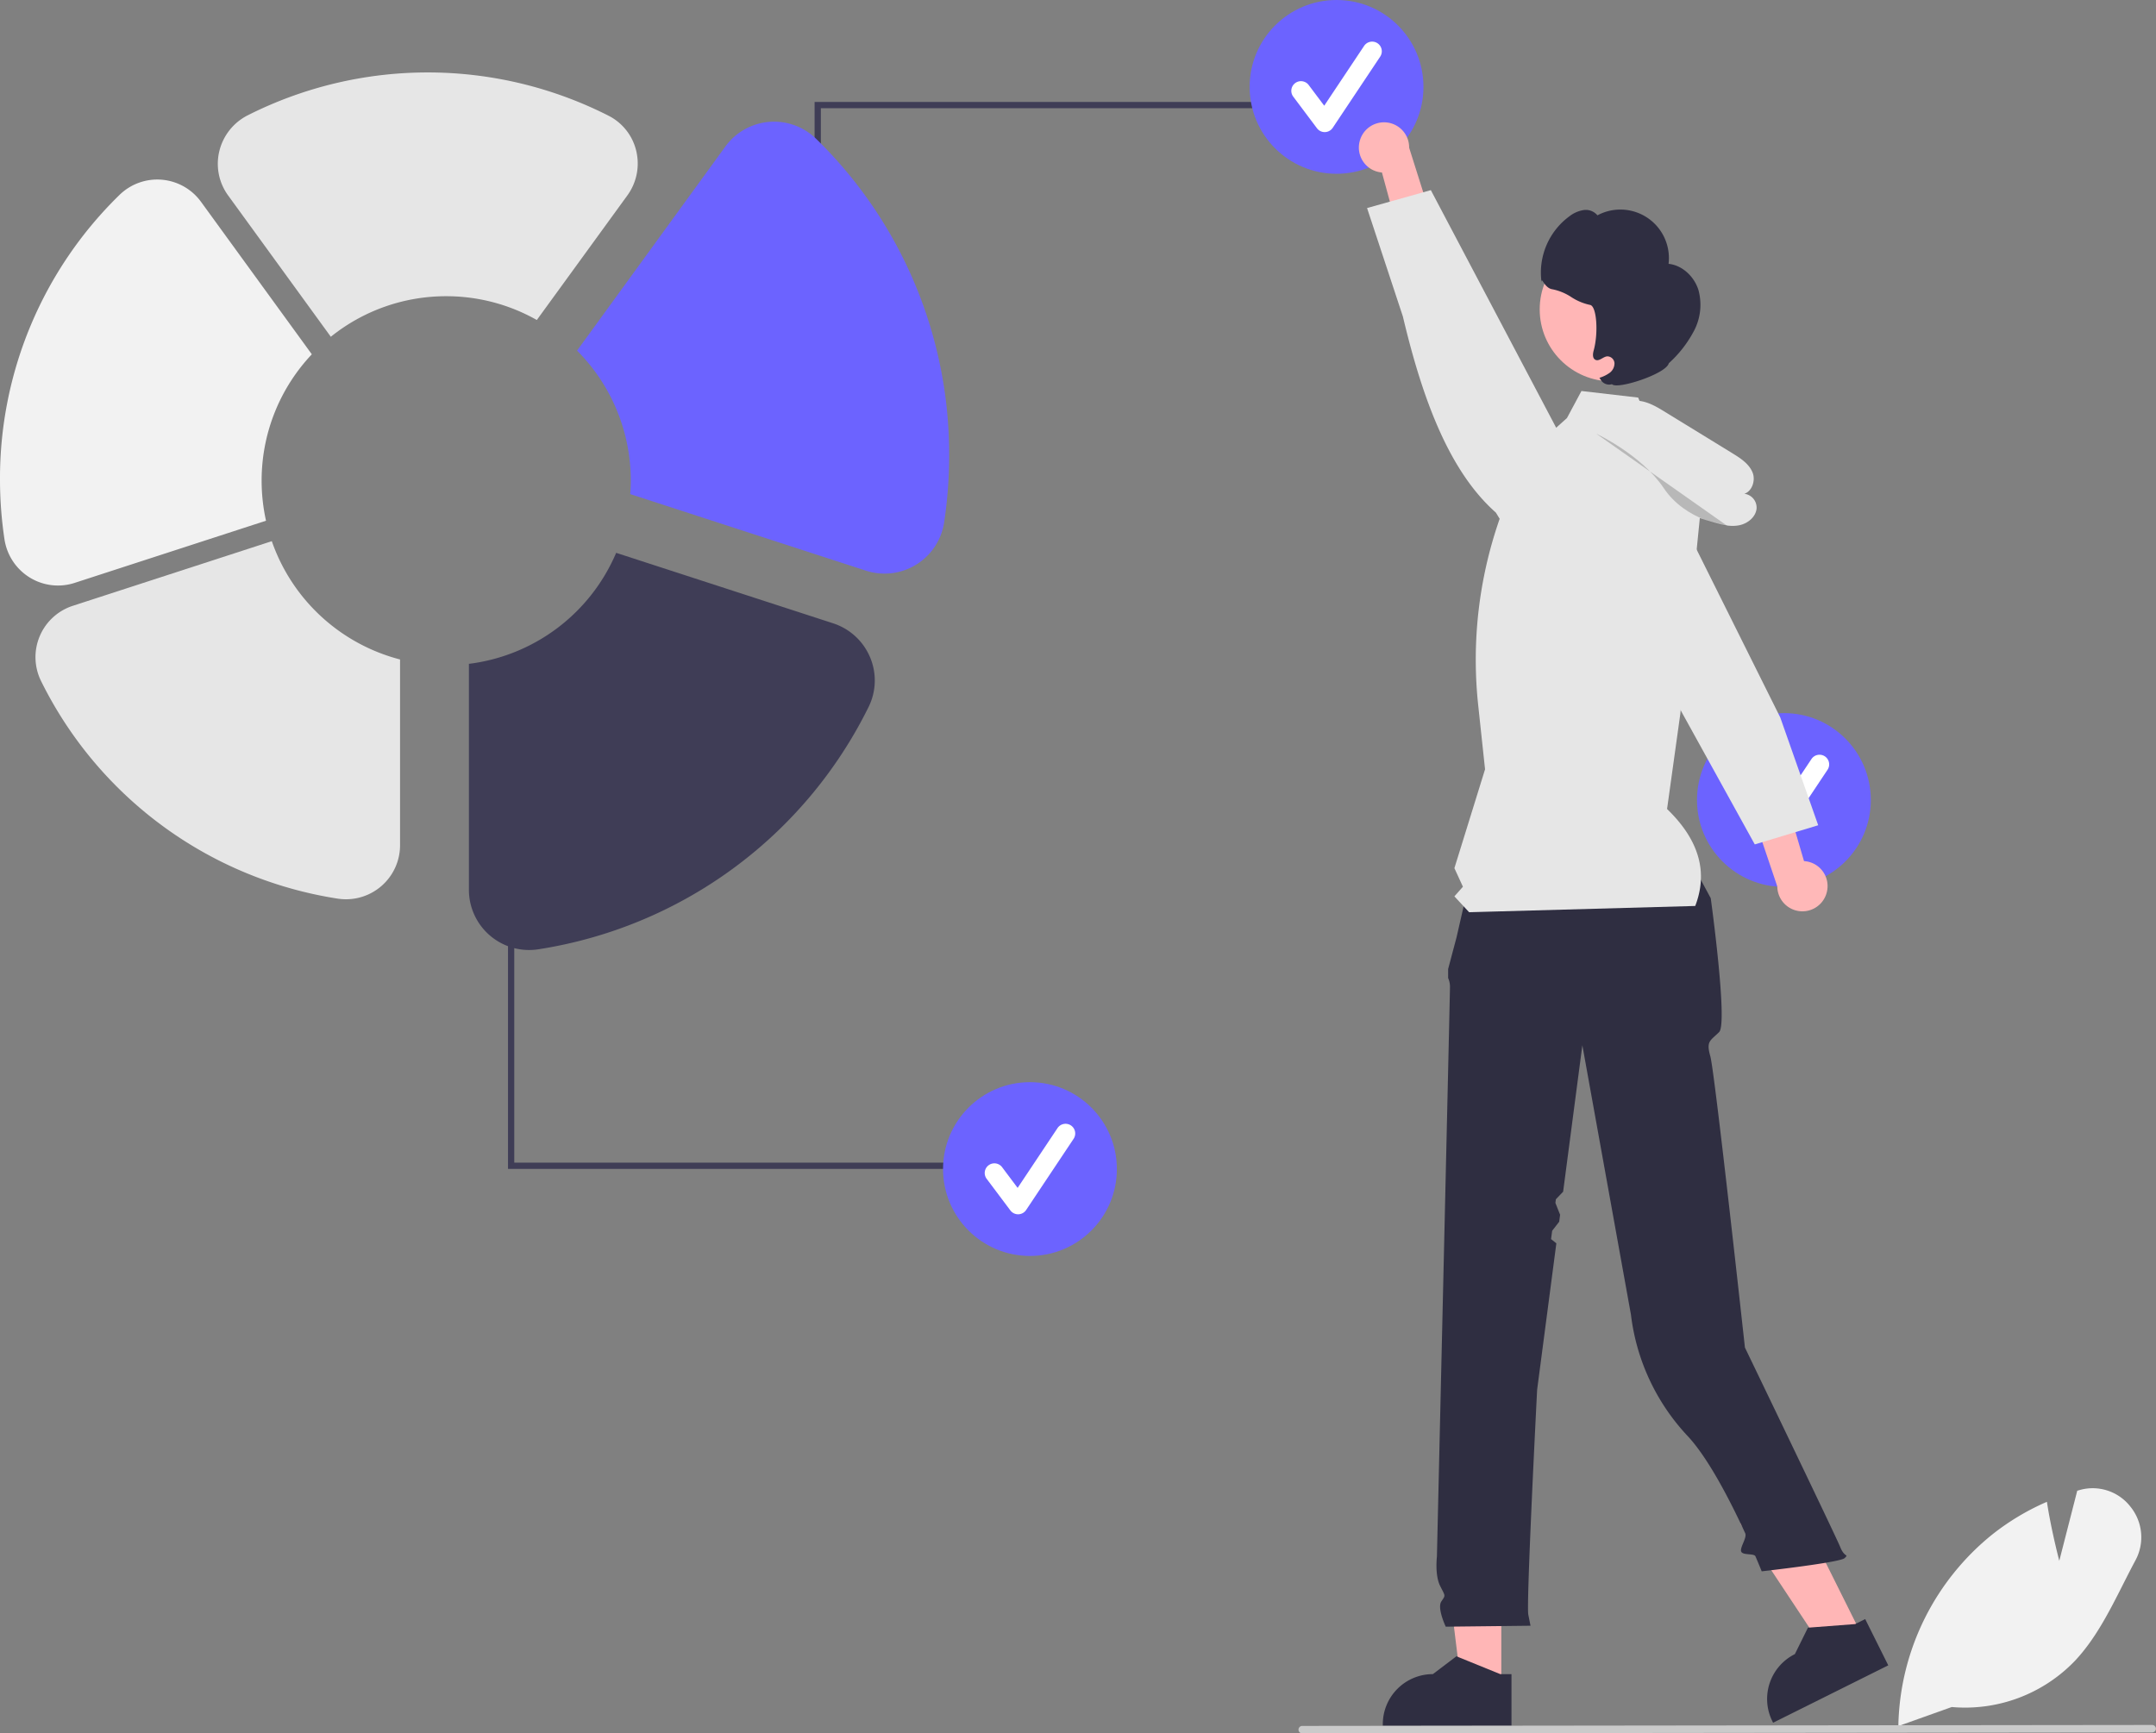 <svg id="b8114087-4476-4280-ba6f-ecd4d440a9a3" data-name="Layer 1" xmlns="http://www.w3.org/2000/svg" width="689.162" height="554.204" viewBox="0 0 689.162 554.204"><rect x="0" y="0" width="689.162" height="554.204" fill="#808080" stroke="none"/><polygon points="479.89 539.425 467.133 539.424 461.065 490.221 479.892 490.221 479.89 539.425" fill="#ffb6b6"/><path d="M738.562,724.688l-41.132-.002v-.52a16.011,16.011,0,0,1,16.01-16.01h.001l7.513-5.7,14.018,5.701,3.591 0Z" transform="translate(-255.419 -172.898)" fill="#2f2e41"/><polygon points="595.153 522.84 583.736 528.53 556.355 487.2 573.206 478.802 595.153 522.84" fill="#ffb6b6"/><path d="M859,705.353l-36.813,18.348-.232-.466a16.011,16.011,0,0,1,7.187-21.47l.001-0,4.182-8.453L848.413,692.16l3.214-1.602Z" transform="translate(-255.419 -172.898)" fill="#2f2e41"/><path d="M726.657,447.857l70.341,2.462,5.26,9.768s5.509,39.962,2.688,42.784-4.232,2.821-2.821,7.758,11.057,93.109,11.057,93.109,29.058,60.272,30.468,63.799,2.821,2.116,1.411,3.526-26.517,4.232-26.517,4.232-.73-1.841-1.998-4.803c-.427-.997-4.005-.269-4.546-1.492-.553-1.249,1.929-4.454,1.272-5.882-4.657-10.12-11.731-23.977-18.438-31.126a68.601,68.601,0,0,1-18.085-38.765l-15.533-86.125-6.145,46.818-2.317,2.415-.153,1.163,1.503,3.789-.293,2.229-2.25,2.907-.348,2.65,1.691,1.351-6.142,46.797s-3.526,68.414-2.821,71.941l.705,3.526-27.097.303s-2.821-5.945-1.411-8.061,1.326-1.538-.395-5.001-1.016-9.33-1.016-9.33,4.17-179.719,4.17-181.835a7.035,7.035,0,0,0-.586-3.173V482.719l2.702-10.177Z" transform="translate(-255.419 -172.898)" fill="#2f2e41"/><circle cx="570.225" cy="255.78" r="27.78" fill="#6c63ff"/><path d="M821.854,443.136a3.089,3.089,0,0,1-2.472-1.236l-7.579-10.105a3.09,3.09,0,1,1,4.944-3.708l4.958,6.611,12.735-19.102a3.09,3.09,0,1,1,5.142,3.428L824.426,441.76a3.091,3.091,0,0,1-2.485,1.375C821.911,443.136,821.883,443.136,821.854,443.136Z" transform="translate(-255.419 -172.898)" fill="#fff"/><path d="M839.381,458.046a7.988,7.988,0,0,0-7.312-9.827l-14.234-48.498-9.629,11.175,15.32,45.409a8.031,8.031,0,0,0,15.856,1.741Z" transform="translate(-255.419 -172.898)" fill="#ffb8b8"/><path d="M759.116,339.319l9.008,16.301.018.025,48.191,87.231,2.415-.73.079-.026,10.52-3.173,7.259-2.193-12.128-34.468L793.555,340.199l-11.21-17.574a12.842,12.842,0,0,0-12.999-5.74l-.014.002a12.526,12.526,0,0,0-4.741,1.875,12.854,12.854,0,0,0-5.836,11.235l.186,4.881Z" transform="translate(-255.419 -172.898)" fill="#e6e6e6"/><path d="M862.223,724.772l.015-.697A80.529,80.529,0,0,1,892.35,663.432a78.132,78.132,0,0,1,16.786-10.115l.572-.255.098.618c1.162,7.38,3.001,14.913,3.858,18.256l5.744-22.414.638-.184a15.272,15.272,0,0,1,16.303,5.209,15.534,15.534,0,0,1,1.612,17.332c-1.339,2.495-2.655,5.097-3.928,7.614-4.374,8.649-8.897,17.593-15.487,24.542a48.675,48.675,0,0,1-39.259,14.645Z" transform="translate(-255.419 -172.898)" fill="#f2f2f2"/><polygon points="262.385 109.64 260.385 109.64 260.385 32.597 405.042 32.597 405.042 34.597 262.385 34.597 262.385 109.64" fill="#3f3d56"/><circle cx="427.225" cy="27.78" r="27.78" fill="#6c63ff"/><path d="M678.854,215.136a3.089,3.089,0,0,1-2.472-1.236l-7.579-10.105a3.09,3.09,0,1,1,4.944-3.708l4.958,6.611,12.735-19.102a3.09,3.09,0,1,1,5.142,3.428L681.426,213.76a3.091,3.091,0,0,1-2.485,1.375C678.911,215.136,678.883,215.136,678.854,215.136Z" transform="translate(-255.419 -172.898)" fill="#fff"/><polygon points="164.385 296.685 162.385 296.685 162.385 373.728 307.042 373.728 307.042 371.728 164.385 371.728 164.385 296.685" fill="#3f3d56"/><circle cx="329.225" cy="373.78" r="27.78" fill="#6c63ff"/><path d="M580.854,561.136a3.089,3.089,0,0,1-2.472-1.236l-7.579-10.105a3.09,3.09,0,1,1,4.944-3.708l4.958,6.611,12.735-19.102a3.09,3.09,0,1,1,5.142,3.428L583.426,559.76a3.091,3.091,0,0,1-2.485,1.375C580.911,561.136,580.883,561.136,580.854,561.136Z" transform="translate(-255.419 -172.898)" fill="#fff"/><path d="M744.534,317.12l0,0a136.629,136.629,0,0,0-16.615,81.216l2.194,20.534-9.797,31.598,2.726,5.943-2.726,3.079,4.706,5.07,72.273-2c3.997-10.38,1.65-20.717-9-31l4.229-30.383,7.358-73.847-17.124-18.394-3.704-8.92-18.127-2.103-4.632,8.647Z" transform="translate(-255.419 -172.898)" fill="#e6e6e6"/><circle cx="515.161" cy="98.925" r="22.996" fill="#ffb6b6"/><path d="M798.301,265.55c-1.361-4.243-5.094-7.833-9.526-8.302a15.512,15.512,0,0,0-22.738-15.503,4.823,4.823,0,0,0-4.431-1.684,9.946,9.946,0,0,0-4.501,1.972,22.321,22.321,0,0,0-8.928,21.111c-.01-2.028.888,1.895,3.464,2.242a16.99,16.99,0,0,1,6.017,2.482,17.505,17.505,0,0,0,6.005,2.517c2.161.316,2.719,8.98,1.175,14.56-.293,1.057-.441,2.476.533,2.98,1.2.621,2.414-.94,3.756-1.092a2.325,2.325,0,0,1,2.359,2.207,3.791,3.791,0,0,1-1.583,3.089,11.203,11.203,0,0,1-3.236,1.567l.388.55a3.08,3.08,0,0,0,3.628,1.479c1.538,1.855,17.385-3.296,18.157-6.681a37.403,37.403,0,0,0,8.138-10.513A17.869,17.869,0,0,0,798.301,265.55Z" transform="translate(-255.419 -172.898)" fill="#2f2e41"/><path d="M816.899,335.585a4.459,4.459,0,0,0-3.921-4.816c2.41-.725,3.657-4.169,2.688-6.691-1.097-2.858-3.874-4.655-6.483-6.257l-21.385-13.128c-2.466-1.514-5.009-3.057-7.86-3.55s-6.121.307-7.763,2.689a14.358,14.358,0,0,0-4.351-4.386c-1.824-.993-4.342-1.035-5.773.47-2.296,2.415-.339,6.33,1.652,9.003q5.544,7.445,11.087,14.89l-1.695-.806a76.076,76.076,0,0,0,30.367,17.025c2.592.743,5.327,1.349,7.966.796S816.576,338.261,816.899,335.585Z" transform="translate(-255.419 -172.898)" fill="#e6e6e6"/><path d="M765.673,311.564s14.465,6.752,21.543,17.374,20.339,12.1,20.339,12.1" transform="translate(-255.419 -172.898)" opacity="0.2"/><path d="M690.033,218.078a7.988,7.988,0,0,0,7.12,9.967l13.293,48.764,9.844-10.986-14.439-45.697a8.031,8.031,0,0,0-15.819-2.048Z" transform="translate(-255.419 -172.898)" fill="#ffb8b8"/><path d="M767.985,338.336l-8.691-16.473-.017-.025-46.494-88.147-2.429.683-.079.024-10.579,2.969-7.3,2.052,11.459,34.696c6.291,26.603,14.887,49.564,29.715,62.674l10.868,17.788a12.842,12.842,0,0,0,12.886,5.99l.014-.002a12.526,12.526,0,0,0,4.777-1.783,12.854,12.854,0,0,0,6.052-11.12l-.091-4.884Z" transform="translate(-255.419 -172.898)" fill="#e6e6e6"/><path d="M943.39,726.795l-271.75.307a1.191,1.191,0,0,1,0-2.381l271.75-.307a1.191,1.191,0,0,1,0,2.381Z" transform="translate(-255.419 -172.898)" fill="#cacaca"/><path d="M339.047,326.606a58.779,58.779,0,0,1,16.048-40.427l-35.423-48.755a17.275,17.275,0,0,0-26.063-2.197,126.472,126.472,0,0,0-38.19,90.955,128.785,128.785,0,0,0,1.427,19.118,17.392,17.392,0,0,0,8.057,12.231,17.2,17.2,0,0,0,14.382,1.728l61.166-19.874A59.15,59.15,0,0,1,339.047,326.606Z" transform="translate(-255.419 -172.898)" fill="#f2f2f2"/><path d="M342.3,345.925l-63.59,20.662a17.257,17.257,0,0,0-10.192,24.006,127.485,127.485,0,0,0,94.861,69.624,17.293,17.293,0,0,0,13.893-3.973,17.253,17.253,0,0,0,6.022-13.104V383.747A59.114,59.114,0,0,1,342.3,345.925Z" transform="translate(-255.419 -172.898)" fill="#e6e6e6"/><path d="M533.532,383.034a19.266,19.266,0,0,0-11.805-10.846l-69.353-22.534a59.046,59.046,0,0,1-47.069,35.492v72.259a19.244,19.244,0,0,0,22.169,19.011A141.918,141.918,0,0,0,533.073,398.912,19.089,19.089,0,0,0,533.532,383.034Z" transform="translate(-255.419 -172.898)" fill="#3f3d56"/><path d="M516.301,217.291a19.23,19.23,0,0,0-29.014,2.445l-47.415,65.261a58.81,58.81,0,0,1,17.175,41.608c0,1.437-.069,2.856-.17,4.268L532.246,355.363a19.265,19.265,0,0,0,24.979-15.539,143.329,143.329,0,0,0,1.589-21.283A140.788,140.788,0,0,0,516.301,217.291Z" transform="translate(-255.419 -172.898)" fill="#6c63ff"/><path d="M398.047,267.606a58.706,58.706,0,0,1,28.967,7.606l28.94-39.833a17.337,17.337,0,0,0,2.835-14.249,16.994,16.994,0,0,0-8.791-11.204,127.626,127.626,0,0,0-115.379-.168,17.437,17.437,0,0,0-9.094,11.471,17.186,17.186,0,0,0,2.81,14.153l32.83,45.187A58.734,58.734,0,0,1,398.047,267.606Z" transform="translate(-255.419 -172.898)" fill="#e6e6e6"/></svg>